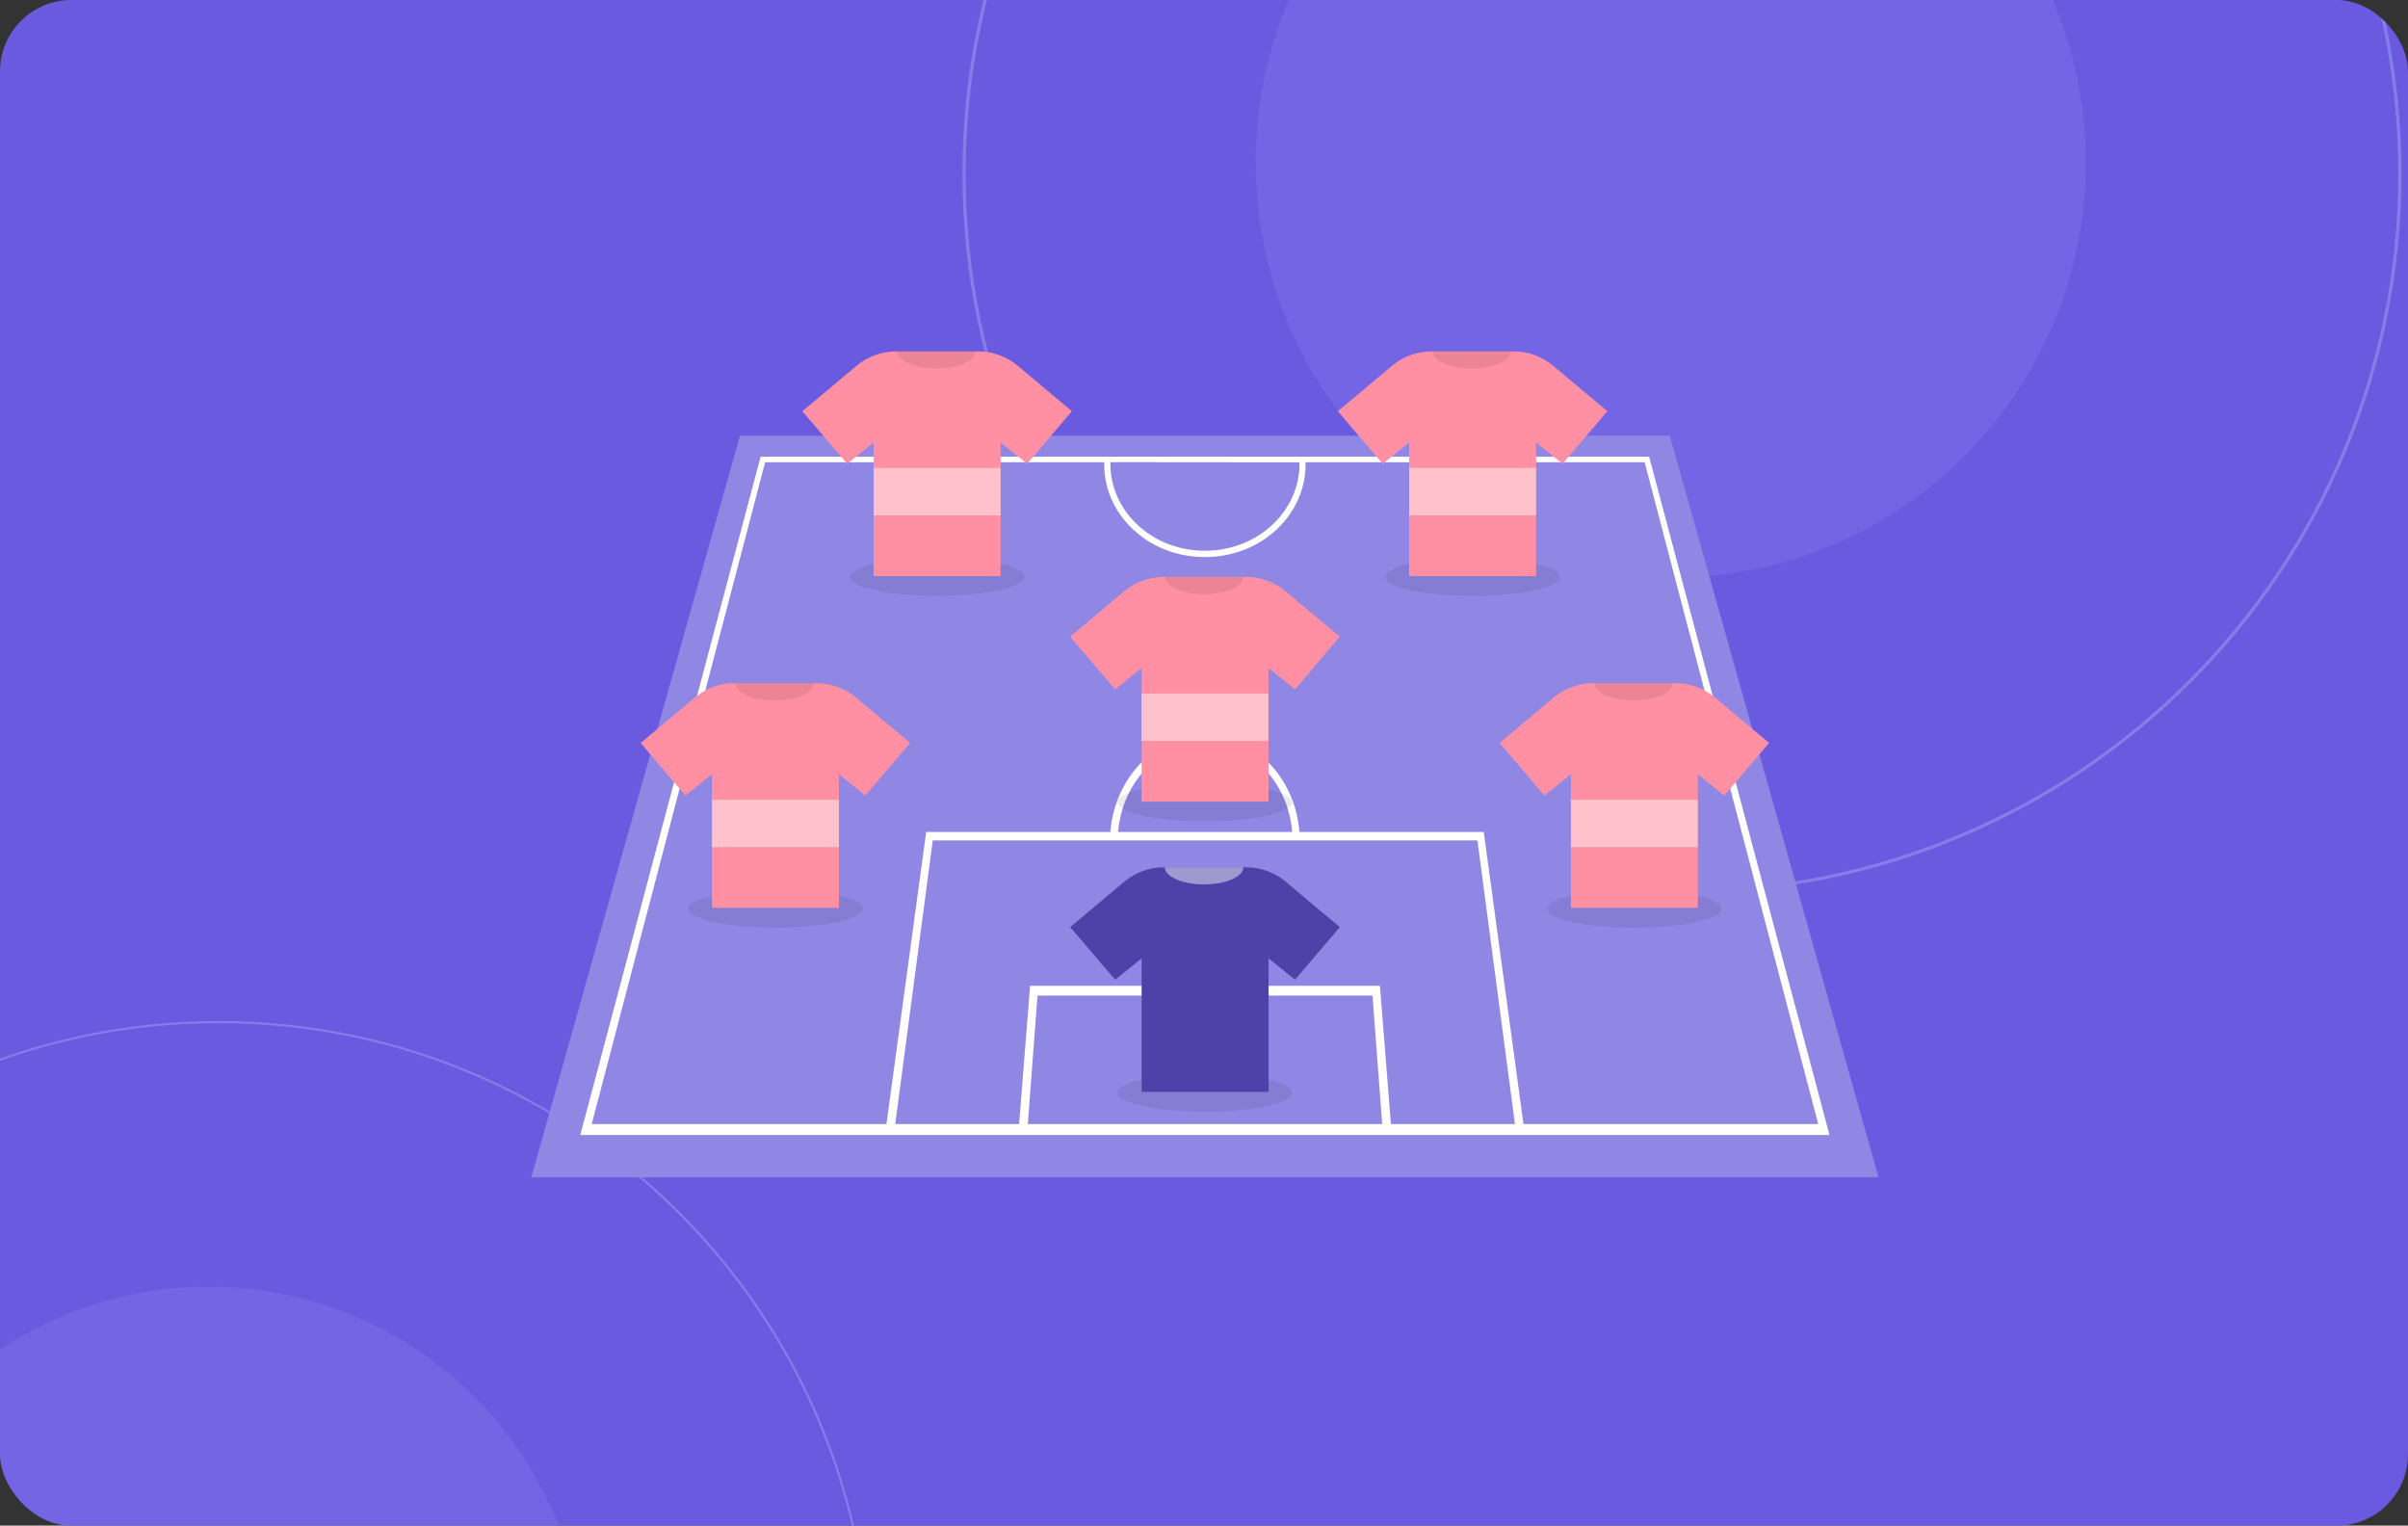 <svg width="562" height="356" viewBox="0 0 562 356" fill="none" xmlns="http://www.w3.org/2000/svg">
<rect x="0" y="0" width="562" height="356" fill="#333333" stroke="none"/>
<g clip-path="url(#clip0_2601_169656)">
<rect width="562" height="356" rx="16.667" fill="#6A5AE0"/>
<path opacity="0.1" fill-rule="evenodd" clip-rule="evenodd" d="M389.938 134.805C443.436 134.805 486.806 91.436 486.806 37.937C486.806 -15.562 443.436 -58.931 389.938 -58.931C336.439 -58.931 293.07 -15.562 293.07 37.937C293.07 91.436 336.439 134.805 389.938 134.805Z" fill="#C4D0FB"/>
<path opacity="0.3" fill-rule="evenodd" clip-rule="evenodd" d="M392.556 208.111C485.094 208.111 560.111 133.094 560.111 40.556C560.111 -51.983 485.094 -127 392.556 -127C300.017 -127 225 -51.983 225 40.556C225 133.094 300.017 208.111 392.556 208.111Z" stroke="#C4D0FB" stroke-width="0.747"/>
<path opacity="0.1" fill-rule="evenodd" clip-rule="evenodd" d="M48.625 476C97.157 476 136.5 436.657 136.5 388.125C136.5 339.593 97.157 300.25 48.625 300.25C0.093 300.25 -39.25 339.593 -39.25 388.125C-39.25 436.657 0.093 476 48.625 476Z" fill="#C4D0FB"/>
<path opacity="0.3" fill-rule="evenodd" clip-rule="evenodd" d="M51 542.5C134.947 542.5 203 474.447 203 390.5C203 306.553 134.947 238.5 51 238.5C-32.947 238.5 -101 306.553 -101 390.5C-101 474.447 -32.947 542.5 51 542.5Z" stroke="#C4D0FB" stroke-width="0.503"/>
<path d="M389.719 101.691H172.693L124 274.719H438.412L389.719 101.691Z" fill="#9087E5"/>
<path d="M177.519 106.576L135.436 264.838H426.976L384.893 106.576H177.519ZM303.29 107.882C303.499 119.048 293.768 128.51 281.206 128.51C268.644 128.51 258.913 119.038 259.153 107.842L303.29 107.882ZM239.881 262.296L242.144 232.307H320.328L322.591 262.296H239.881ZM324.625 262.296L322.063 230.033H240.409L237.847 262.296H208.934L217.698 196.096H344.814L353.578 262.296H324.625ZM260.947 194.132C261.944 182.317 270.827 173.275 281.266 173.275C291.704 173.275 300.618 182.317 301.585 194.132H260.947ZM424.354 262.296H355.562L346.29 194.132H303.27C302.273 181.291 292.522 171.49 281.206 171.49C269.89 171.49 260.19 181.291 259.143 194.132H216.162L206.89 262.296H138.098L178.576 107.852H257.717C257.398 119.816 267.767 129.985 281.206 129.985C294.646 129.985 305.014 119.816 304.695 107.852H383.837L424.354 262.296Z" fill="white"/>
<path opacity="0.08" d="M218.724 139.047C229.968 139.047 239.083 137.061 239.083 134.61C239.083 132.16 229.968 130.174 218.724 130.174C207.48 130.174 198.365 132.16 198.365 134.61C198.365 137.061 207.48 139.047 218.724 139.047Z" fill="black"/>
<path d="M228.295 82H209.143C205.758 81.998 202.481 83.191 199.891 85.37L187.269 95.958L197.737 108.231L203.909 103.246V134.432H233.529V103.246L239.701 108.231L250.169 95.958L237.547 85.37C234.957 83.191 231.68 81.998 228.295 82Z" fill="#FF8FA2"/>
<path opacity="0.08" d="M227.697 82C227.697 84.223 223.599 85.988 218.545 85.988C213.49 85.988 209.382 84.173 209.382 82" fill="black"/>
<path opacity="0.46" d="M233.54 109.197H203.909V120.264H233.54V109.197Z" fill="white"/>
<path opacity="0.08" d="M343.687 139.047C354.931 139.047 364.046 137.061 364.046 134.61C364.046 132.16 354.931 130.174 343.687 130.174C332.444 130.174 323.329 132.16 323.329 134.61C323.329 137.061 332.444 139.047 343.687 139.047Z" fill="black"/>
<path d="M353.269 82H334.116C330.731 81.998 327.455 83.191 324.864 85.37L312.242 95.958L322.711 108.231L328.882 103.246V134.432H358.503V103.246L364.674 108.231L375.143 95.958L362.521 85.37C359.93 83.191 356.653 81.998 353.269 82Z" fill="#FF8FA2"/>
<path opacity="0.08" d="M352.67 82C352.67 84.223 348.572 85.988 343.507 85.988C338.443 85.988 334.355 84.173 334.355 82" fill="black"/>
<path opacity="0.46" d="M358.512 109.197H328.882V120.264H358.512V109.197Z" fill="white"/>
<path opacity="0.08" d="M281.206 191.669C292.45 191.669 301.565 189.683 301.565 187.232C301.565 184.782 292.45 182.796 281.206 182.796C269.962 182.796 260.847 184.782 260.847 187.232C260.847 189.683 269.962 191.669 281.206 191.669Z" fill="black"/>
<path d="M290.777 134.612H271.634C268.247 134.612 264.968 135.805 262.372 137.981L249.76 148.569L260.269 160.852L266.44 155.867V187.053H296.071V155.867L302.242 160.852L312.701 148.569L300.039 137.981C297.443 135.805 294.164 134.612 290.777 134.612Z" fill="#FF8FA2"/>
<path opacity="0.08" d="M290.179 134.612C290.179 136.845 286.071 138.659 281.017 138.659C275.962 138.659 271.854 136.845 271.854 134.612" fill="black"/>
<path opacity="0.46" d="M296.021 161.819H266.391V172.886H296.021V161.819Z" fill="white"/>
<path opacity="0.08" d="M281.206 259.424C292.45 259.424 301.565 257.437 301.565 254.987C301.565 252.537 292.45 250.551 281.206 250.551C269.962 250.551 260.847 252.537 260.847 254.987C260.847 257.437 269.962 259.424 281.206 259.424Z" fill="black"/>
<path d="M290.777 202.378H271.634C268.246 202.374 264.966 203.568 262.372 205.748L249.76 216.336L260.269 228.609L266.44 223.624V254.81H296.071V223.624L302.242 228.609L312.701 216.336L300.089 205.748C297.482 203.557 294.182 202.362 290.777 202.378Z" fill="#4E42A9"/>
<path opacity="0.46" d="M290.179 202.378C290.179 204.611 286.071 206.366 281.017 206.366C275.962 206.366 271.854 204.561 271.854 202.378" fill="white"/>
<path opacity="0.08" d="M381.433 216.464C392.677 216.464 401.792 214.478 401.792 212.028C401.792 209.577 392.677 207.591 381.433 207.591C370.19 207.591 361.075 209.577 361.075 212.028C361.075 214.478 370.19 216.464 381.433 216.464Z" fill="black"/>
<path d="M391.005 159.415H371.862C368.478 159.418 365.203 160.611 362.61 162.785L349.998 173.373L360.467 185.646L366.628 180.661V211.847H396.259V180.651L402.43 185.636L412.889 173.373L400.267 162.785C397.671 160.609 394.392 159.416 391.005 159.415Z" fill="#FF8FA2"/>
<path opacity="0.08" d="M390.416 159.415C390.416 161.649 386.318 163.453 381.254 163.453C376.189 163.453 372.101 161.649 372.101 159.415" fill="black"/>
<path opacity="0.46" d="M396.249 186.614H366.618V197.68H396.249V186.614Z" fill="white"/>
<path opacity="0.08" d="M180.978 216.464C192.222 216.464 201.337 214.478 201.337 212.028C201.337 209.577 192.222 207.591 180.978 207.591C169.734 207.591 160.619 209.577 160.619 212.028C160.619 214.478 169.734 216.464 180.978 216.464Z" fill="black"/>
<path d="M190.549 159.415H171.407C168.019 159.416 164.74 160.609 162.145 162.785L149.523 173.373L159.991 185.646L166.162 180.661V211.847H195.793V180.651L201.955 185.636L212.413 173.373L199.791 162.785C197.201 160.613 193.929 159.42 190.549 159.415Z" fill="#FF8FA2"/>
<path opacity="0.08" d="M189.951 159.415C189.951 161.649 185.853 163.453 180.798 163.453C175.744 163.453 171.636 161.639 171.636 159.415" fill="black"/>
<path opacity="0.46" d="M195.794 186.614H166.163V197.68H195.794V186.614Z" fill="white"/>
</g>
<defs>
<clipPath id="clip0_2601_169656">
<rect width="562" height="356" rx="16.667" fill="white"/>
</clipPath>
</defs>
</svg>

